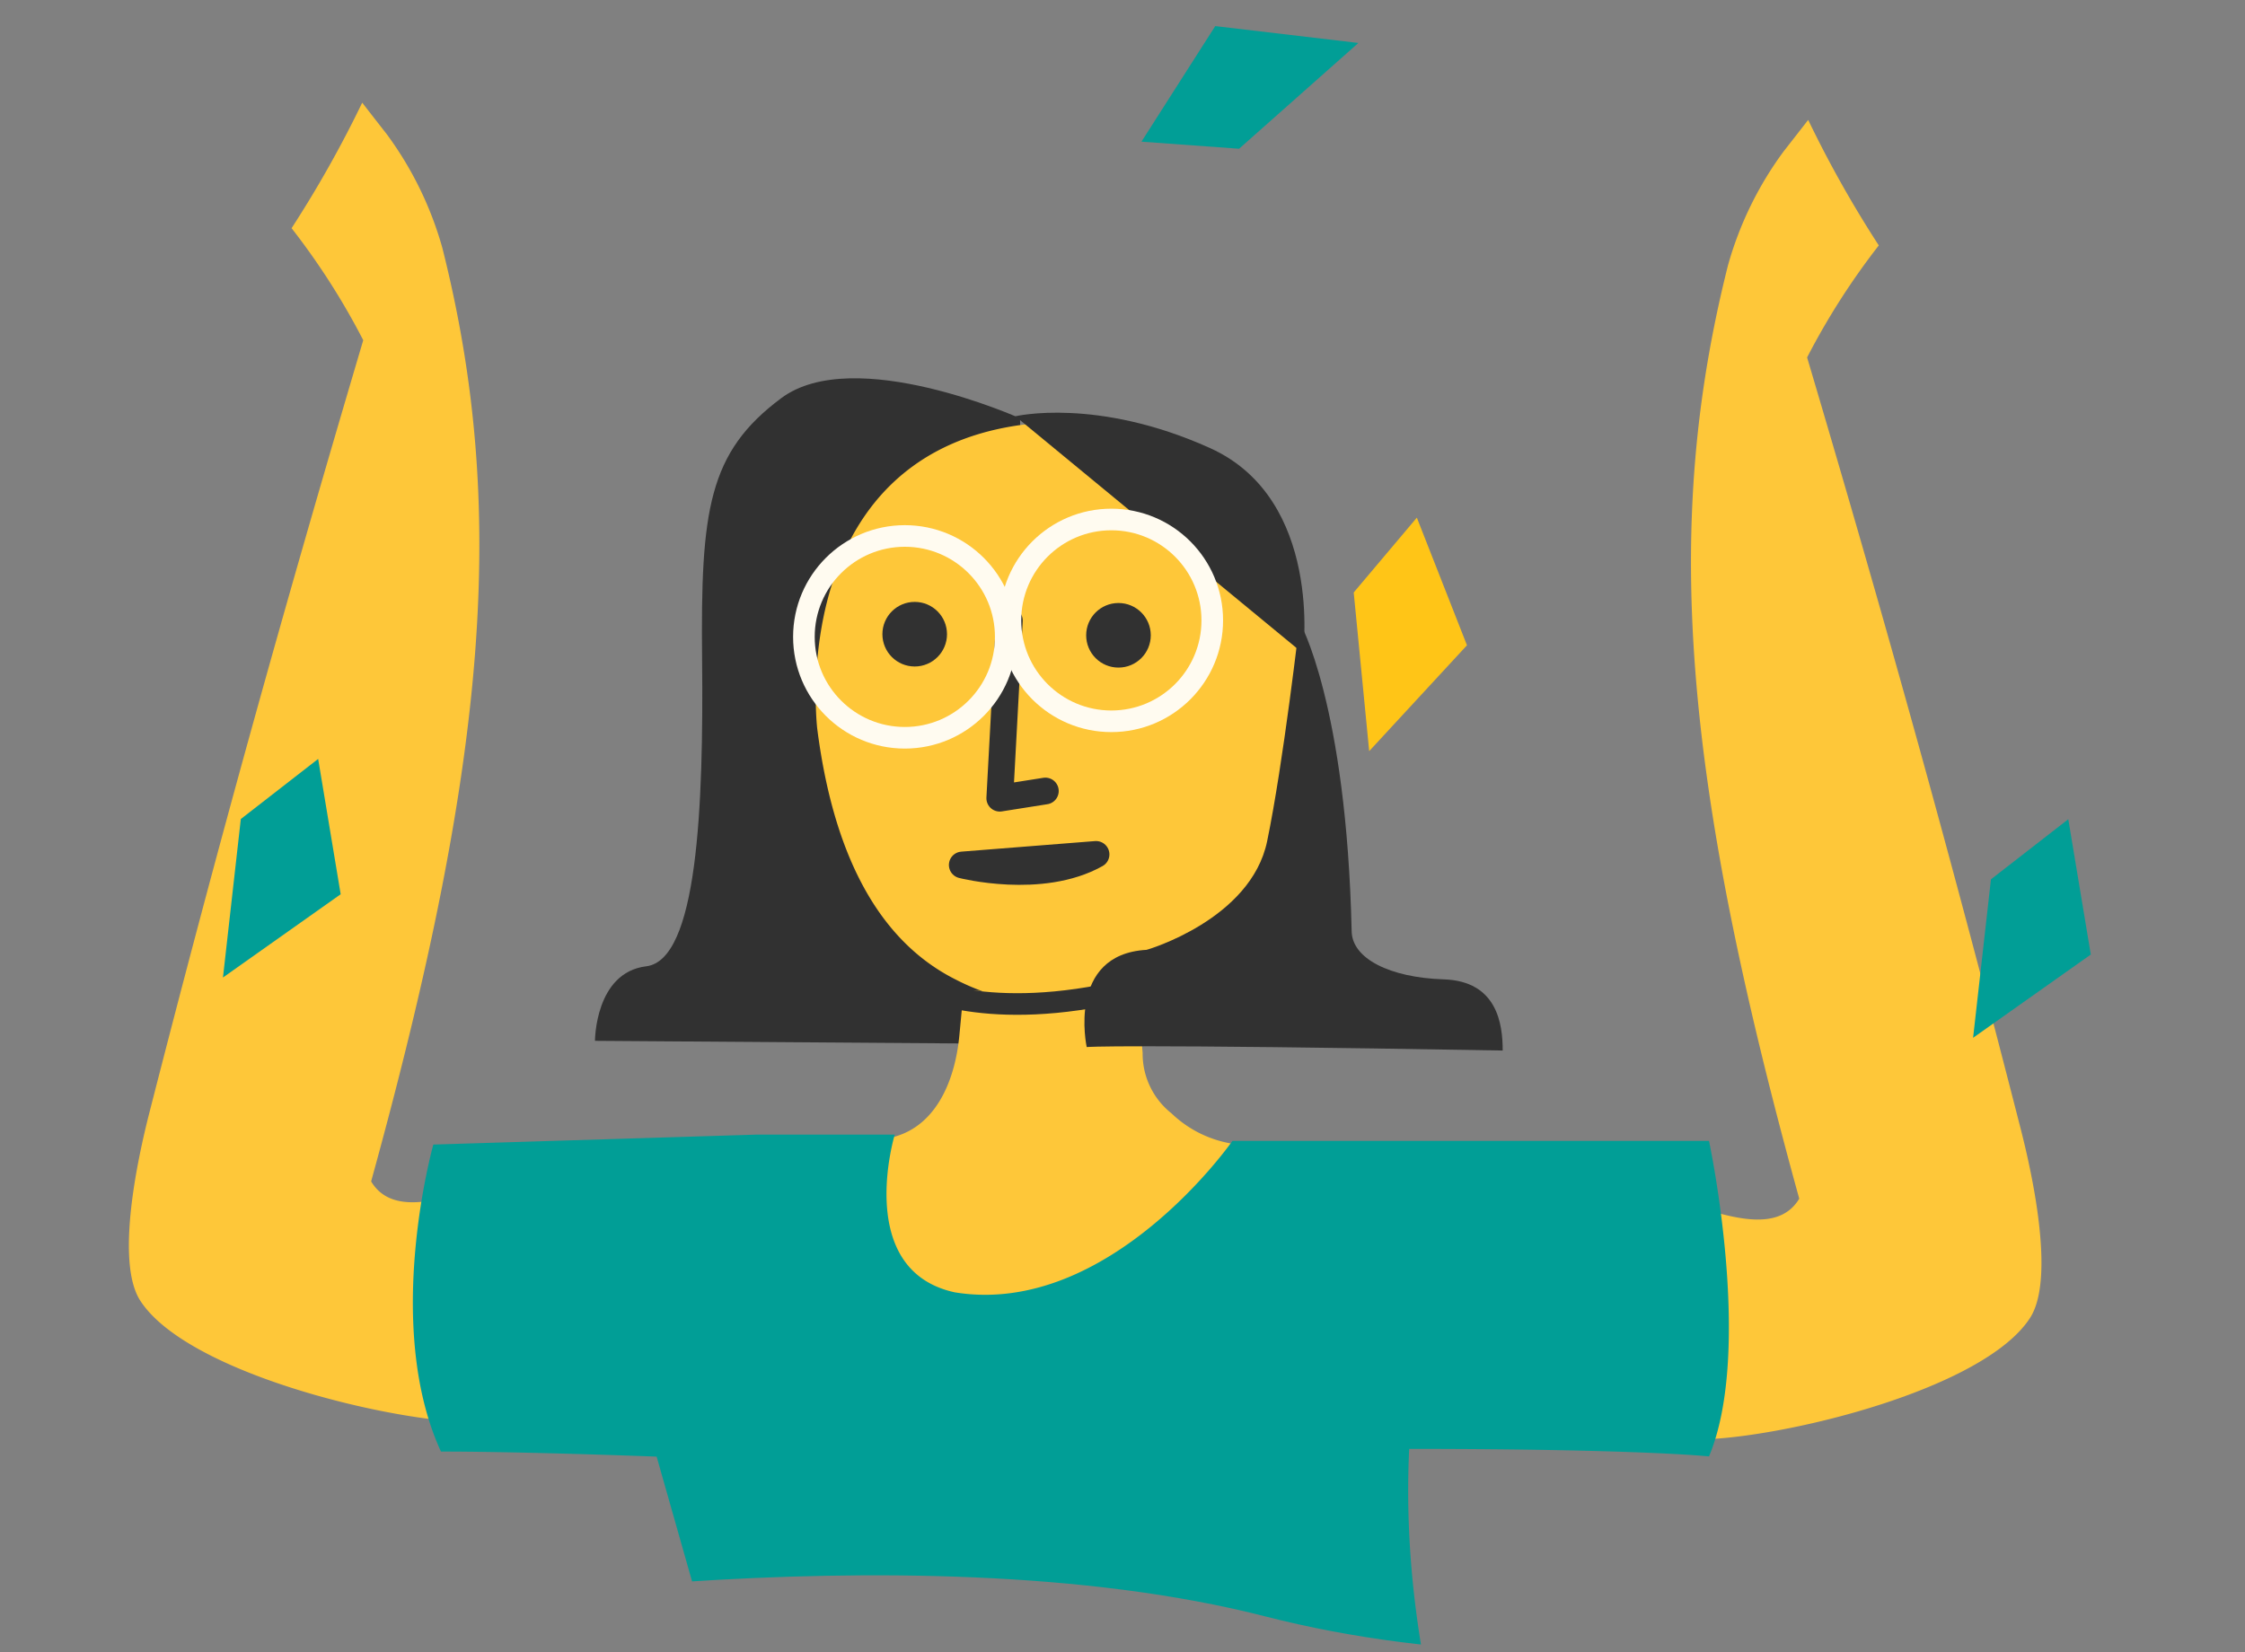 <svg xmlns="http://www.w3.org/2000/svg" xmlns:xlink="http://www.w3.org/1999/xlink" width="103.905" height="76.491" viewBox="0 0 103.905 76.491">
  <rect x="0" y="0" width="103.905" height="76.491" fill="#808080" stroke="none"/>
  <defs>
    <clipPath id="clip-path">
      <path id="Path_4036" data-name="Path 4036" d="M9041.756-196.378s24.385-4.273,41.044,0,33.158-1.015,33.158-1.015l12.2-28.593-14.471-38.929-10.043-5.256-55.711-1.03-10.2,2.586-10.136,34.59-3.347,26.284Z" transform="translate(-7964 646.994)" fill="#fff"/>
    </clipPath>
  </defs>
  <g id="Group_3279" data-name="Group 3279" transform="translate(-1404.528 13996.314)">
    <g id="Mask_Group_61" data-name="Mask Group 61" transform="translate(344.275 -14372.107)" clip-path="url(#clip-path)">
      <g id="Group_2799" data-name="Group 2799" transform="translate(-4386.096 979.392)">
        <path id="Path_4011" data-name="Path 4011" d="M5545.65-553.434s-7.674-3.45-11.051-.934-3.736,5.174-3.665,12.073-.216,13.942-2.587,14.229-2.371,3.45-2.371,3.45l20.05.144Z" transform="translate(-52.09 -30.801)" fill="#313131"/>
        <path id="Path_4012" data-name="Path 4012" d="M5573.063-548.4c3.892.159,7.8,1.654,9.832,7.477,2.287,6.568-.778,15.724-6.948,18.578a9.334,9.334,0,0,1-1.867.65,9.982,9.982,0,0,1-6.718-.879c-3.812-1.9-5.736-6.172-6.434-11.624C5560.927-534.2,5559.19-548.733,5573.063-548.4Z" transform="translate(-76.755 -35.667)" fill="#fec739"/>
        <path id="Path_4013" data-name="Path 4013" d="M5570.926-458.588l-.2,2.114c-.187,1.94-.971,3.988-2.816,4.618-1.344.459-2.132.063-2.493.253,1.65,13.61,13.913,5.634,19.611.131a5.288,5.288,0,0,1-4.484-1.41,3.522,3.522,0,0,1-1.335-2.8l-.205-2.435Z" transform="translate(-79.976 -99.179)" fill="#fec739"/>
        <g id="Group_2794" data-name="Group 2794" transform="translate(5487.189 -575.736)">
          <circle id="Ellipse_522" data-name="Ellipse 522" cx="1.495" cy="1.495" r="1.495" transform="translate(0 0)" fill="#313131"/>
          <circle id="Ellipse_523" data-name="Ellipse 523" cx="1.495" cy="1.495" r="1.495" transform="translate(9.431 0.051)" fill="#313131"/>
        </g>
        <path id="Path_4014" data-name="Path 4014" d="M5690.831-535.107c-3.67-2.147,1.53-10.2-2.471-11.753,2.8.534,6.8,2.973,8.178.681-5.433-19.681-6.307-31.247-3.3-43.2a16.257,16.257,0,0,1,2.575-5.277q.573-.733,1.139-1.461a52.552,52.552,0,0,0,3.268,5.81,33.161,33.161,0,0,0-3.318,5.186c3.757,12.673,6.722,23.341,9.9,35.767.531,2.083,1.586,6.9.415,8.7C5704.787-536.91,5693.372-534.573,5690.831-535.107Z" transform="translate(-166.915 -1.931)" fill="#fec739"/>
        <path id="Path_4017" data-name="Path 4017" d="M5469.231-537.838c3.671-2.147-1.53-10.2,2.471-11.752-2.8.534-6.8,2.973-8.176.681,5.432-19.681,6.306-31.247,3.3-43.2a16.241,16.241,0,0,0-2.575-5.276q-.574-.733-1.138-1.461a52.884,52.884,0,0,1-3.269,5.81,33.054,33.054,0,0,1,3.317,5.186c-3.755,12.673-6.721,23.341-9.9,35.767-.532,2.083-1.587,6.9-.416,8.7C5455.276-539.641,5466.689-537.3,5469.231-537.838Z" transform="translate(0 0)" fill="#fec739"/>
        <path id="Path_4020" data-name="Path 4020" d="M5510.194-414.8s1.711,7.832,2.149,11.484a63.3,63.3,0,0,1-1.021,15.775c7.45,0,43.089.292,43.089.292s-11.978-15.6-11.1-33.944c10.662,0,13.876.348,13.876.348,2.071-4.927,0-14.607,0-14.607h-22.056s-5.7,8.18-12.854,7.011c-4.675-1.022-2.776-7.3-2.776-7.3h-6.427l-14.928.46s-2.349,8.339.352,14.211c3.875,0,9.983.235,9.983.235Z" transform="translate(-31.741 -115.334)" fill="#019e96"/>
        <path id="Path_4021" data-name="Path 4021" d="M5550.36-427.713" transform="translate(-69.332 -121.011)" fill="#fec739"/>
        <path id="Path_4022" data-name="Path 4022" d="M5776.78-502.152" transform="translate(-229.44 -68.374)" fill="#313131"/>
        <path id="Path_4025" data-name="Path 4025" d="M5594.047-535.072" transform="translate(-100.224 -45.095)" fill="none" stroke="#313131" stroke-miterlimit="10" stroke-width="1.237"/>
        <path id="Path_4026" data-name="Path 4026" d="M5592.408-549.687l13.314,10.974s.943-7.131-4.3-9.5S5592.408-549.687,5592.408-549.687Z" transform="translate(-99.065 -34.642)" fill="#313131"/>
        <path id="Path_4027" data-name="Path 4027" d="M5611.768-506.637c.751-3.618,1.5-10.155,1.5-10.155s2.169,3.777,2.411,14.3c0,1.286,1.767,2.17,4.259,2.25s2.732,2.089,2.732,3.295c-17.84-.31-19.253-.161-19.253-.161s-.938-4.293,2.769-4.5C5606.182-501.6,5611.016-503,5611.768-506.637Z" transform="translate(-106.772 -58.021)" fill="#313131"/>
        <path id="Path_4028" data-name="Path 4028" d="M5582.83-459.242s3.234,1.749,9.722.189" transform="translate(-94.045 -98.716)" fill="none" stroke="#313131" stroke-linecap="round" stroke-miterlimit="10" stroke-width="1"/>
        <path id="Path_4029" data-name="Path 4029" d="M5590.386-516.982l-.444,8.22,2.11-.333" transform="translate(-97.321 -57.887)" fill="none" stroke="#313131" stroke-linecap="round" stroke-linejoin="round" stroke-miterlimit="10" stroke-width="1.237"/>
        <path id="Path_4030" data-name="Path 4030" d="M5590.207-484.573c-2.543,1.426-6.192.489-6.192.489Z" transform="translate(-93.13 -79.474)" fill="none" stroke="#313131" stroke-linecap="round" stroke-linejoin="round" stroke-miterlimit="10" stroke-width="1.237"/>
        <circle id="Ellipse_524" data-name="Ellipse 524" cx="4.671" cy="4.671" r="4.671" transform="translate(5493.114 -579.551)" fill="none" stroke="#fffbf0" stroke-miterlimit="10" stroke-width="1"/>
        <circle id="Ellipse_525" data-name="Ellipse 525" cx="4.671" cy="4.671" r="4.671" transform="translate(5483.556 -578.788)" fill="none" stroke="#fffbf0" stroke-miterlimit="10" stroke-width="1"/>
      </g>
    </g>
    <path id="Path_4535" data-name="Path 4535" d="M9084.653-276.582l4.6,4.374-2.031,6.354-3.753-6.354Z" transform="translate(-6880.277 -17561.023) rotate(25)" fill="#ffc517"/>
    <path id="Path_4536" data-name="Path 4536" d="M9084.653-276.582l4.6,4.374-2.031,6.354-3.753-6.354Z" transform="matrix(0.799, 0.602, -0.602, 0.799, -6005.887, -19209.154)" fill="#019e96"/>
    <path id="Path_4534" data-name="Path 4534" d="M9084.653-276.582l4.6,4.374-2.031,6.354-3.753-6.354Z" transform="translate(3462.291 -5124.788) rotate(-101)" fill="#019e96"/>
    <path id="Path_4537" data-name="Path 4537" d="M9084.653-276.582l4.6,4.374-2.031,6.354-3.753-6.354Z" transform="matrix(0.799, 0.602, -0.602, 0.799, -5924.886, -19206.363)" fill="#019e96"/>
  </g>
</svg>
